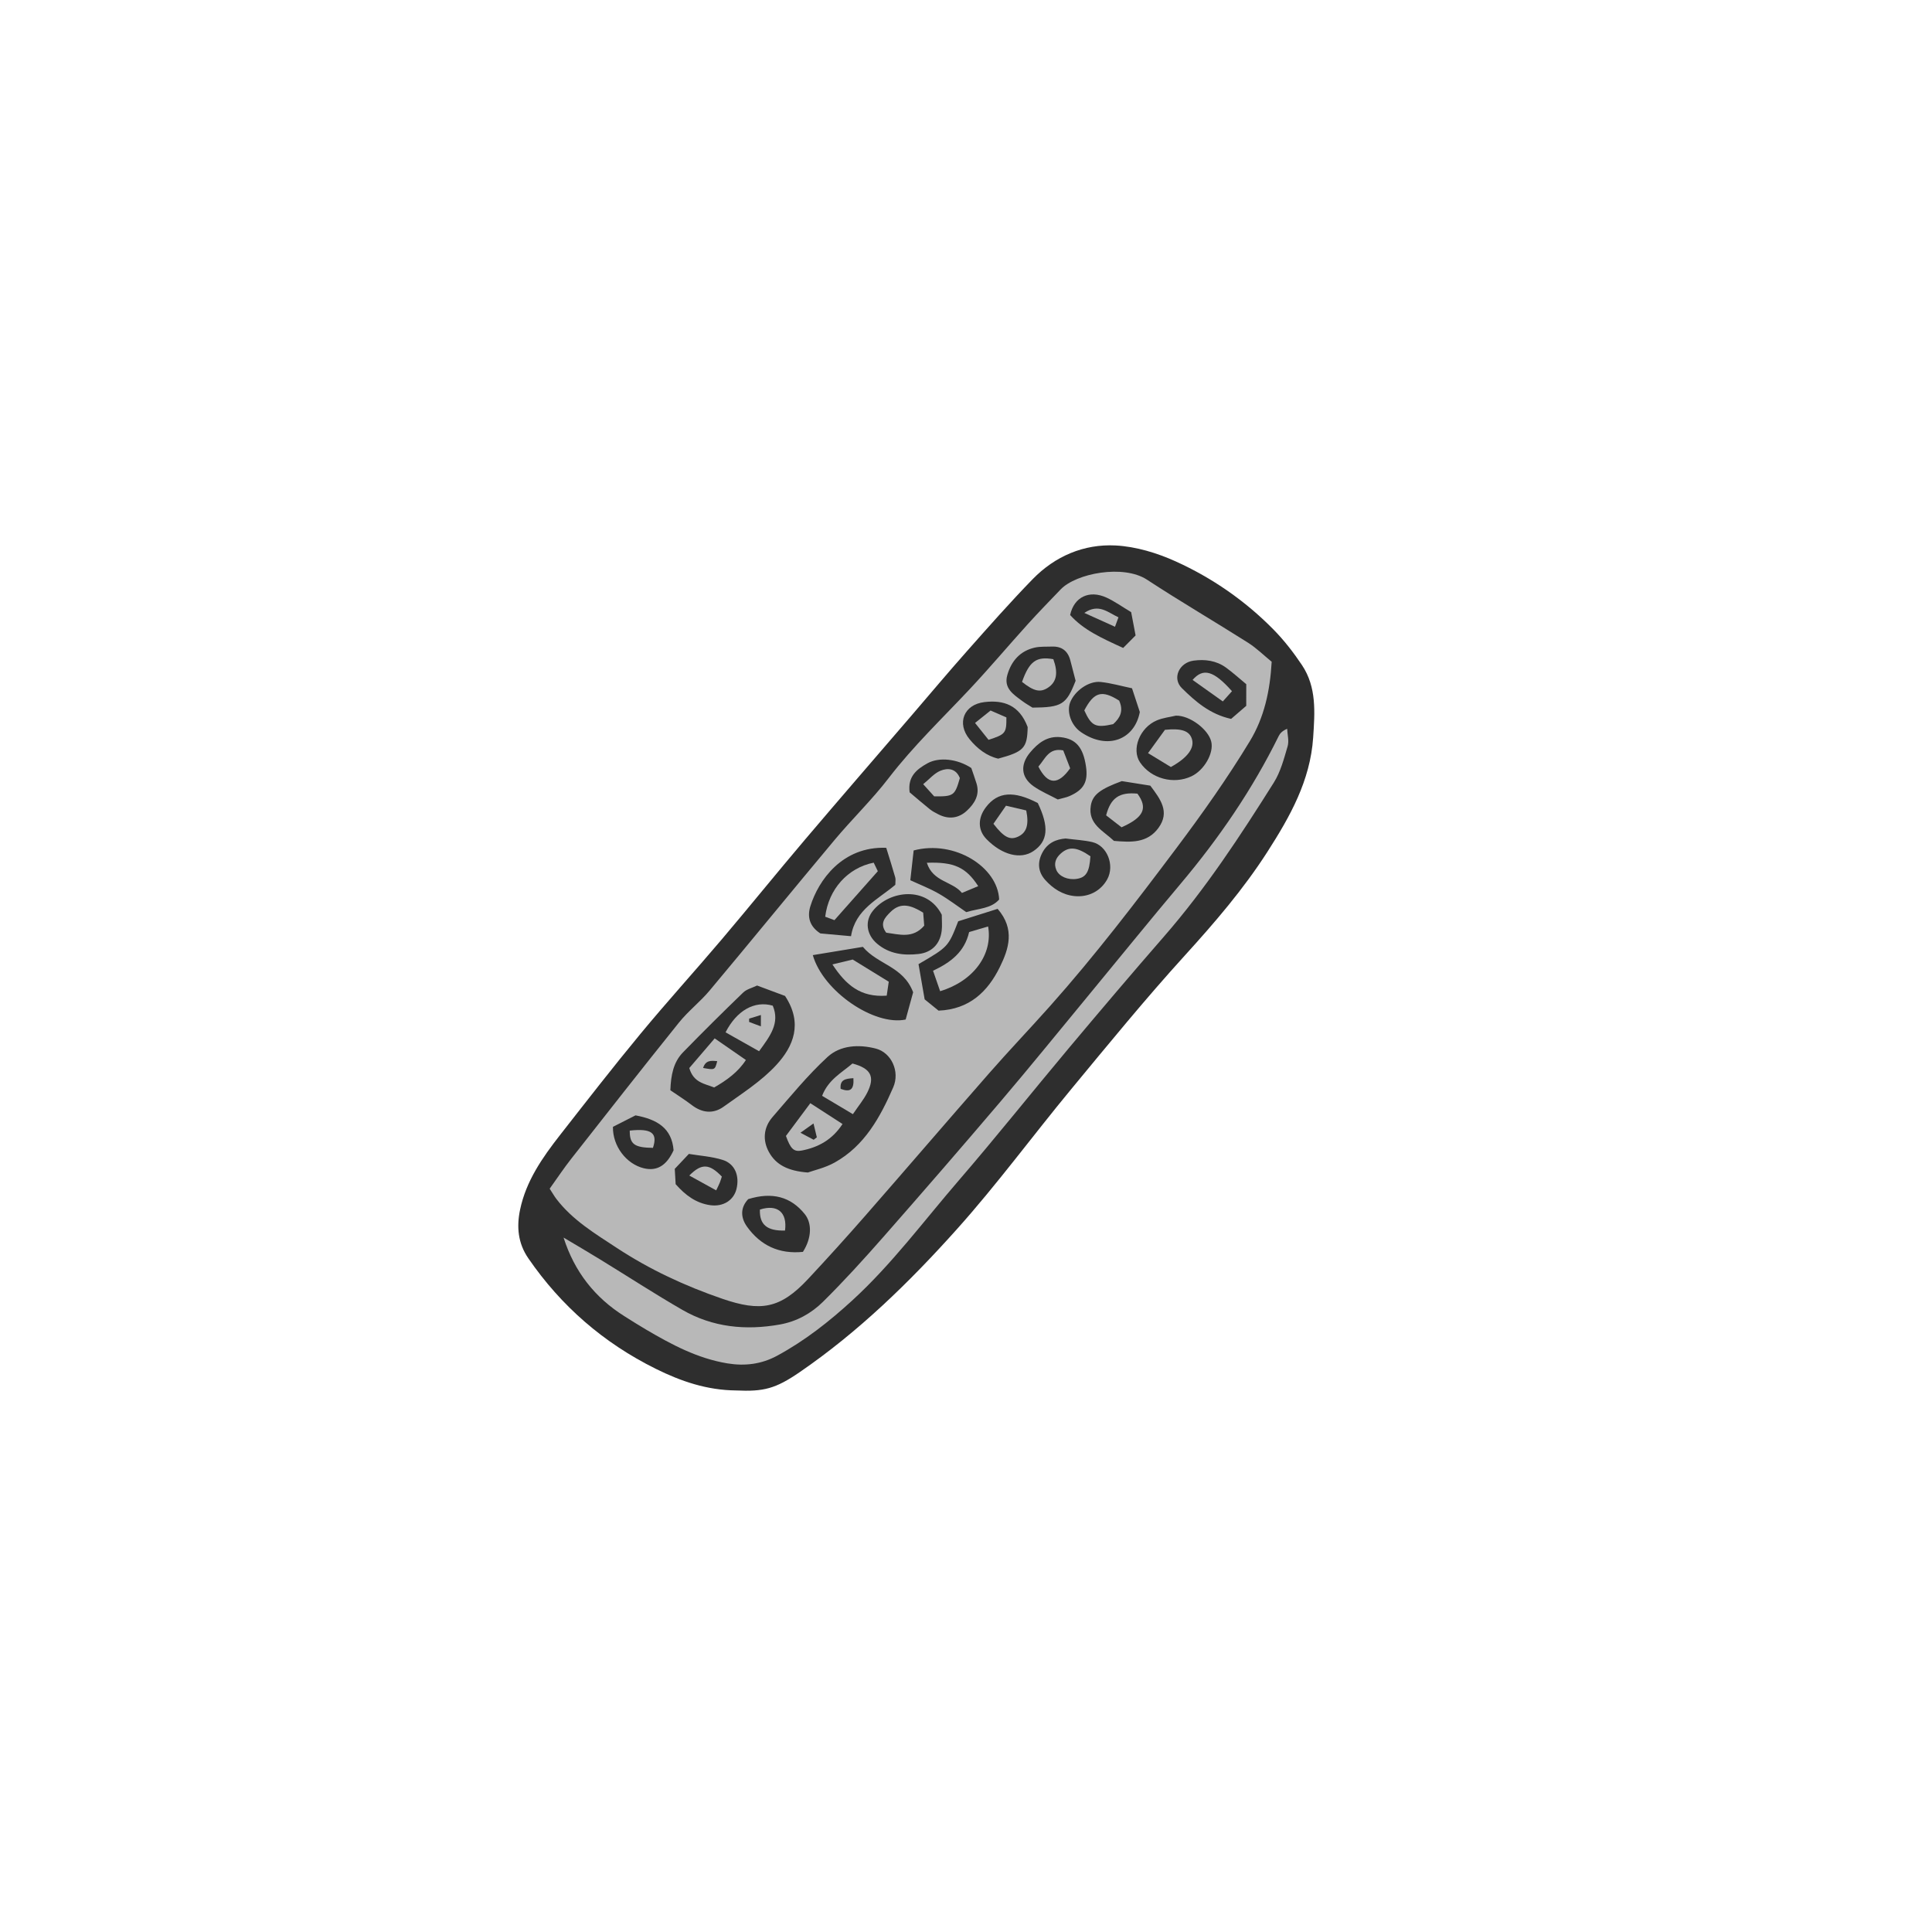 <svg version="1.1" id="svg" xmlns="http://www.w3.org/2000/svg" xmlns:xlink="http://www.w3.org/1999/xlink" x="0px" y="0px"
	 width="200.001px" height="200px" viewBox="0 0 200.001 200" enable-background="new 0 0 200.001 200" xml:space="preserve">
<path class="stroke" fill="#2e2e2e"  d="M134.782,68.854c-0.876-1.311-1.86-2.579-2.966-3.701c-2.918-2.963-6.323-5.321-10.092-7.03
	c-1.943-0.881-4.133-1.547-6.244-1.656c-3.28-0.167-6.261,1.106-8.586,3.495c-2.336,2.402-4.555,4.92-6.779,7.429
	c-1.953,2.201-3.844,4.458-5.763,6.69c-3.681,4.284-7.383,8.551-11.037,12.858c-2.893,3.409-5.702,6.888-8.593,10.299
	c-2.777,3.277-5.67,6.458-8.406,9.768c-2.851,3.445-5.593,6.98-8.349,10.503c-1.819,2.328-3.508,4.747-4.128,7.717
	c-0.373,1.779-0.221,3.473,0.854,5.035c3.406,4.957,7.788,8.757,13.184,11.434c2.622,1.301,5.309,2.218,8.329,2.245
	c2.848,0.134,4.073-0.179,6.555-1.879c6.111-4.186,11.39-9.335,16.297-14.814c4.155-4.638,7.853-9.683,11.825-14.487
	c3.861-4.667,7.695-9.366,11.767-13.845c3.097-3.406,6.075-6.871,8.56-10.746c2.332-3.634,4.429-7.353,4.729-11.82
	C136.111,73.744,136.313,71.146,134.782,68.854z"/>
<path fill-rule="evenodd" clip-rule="evenodd" fill="#b8b8b8" class="fill" d="M56.902,123.054c0.783-1.092,1.464-2.12,2.223-3.086
	c3.705-4.719,7.405-9.442,11.165-14.117c0.952-1.184,2.188-2.137,3.165-3.304c4.342-5.187,8.617-10.43,12.959-15.617
	c1.812-2.164,3.858-4.14,5.573-6.373c2.554-3.326,5.571-6.201,8.422-9.243c2.05-2.188,3.983-4.484,5.994-6.708
	c1.104-1.221,2.254-2.4,3.393-3.588c1.607-1.677,6.503-2.607,8.938-1.012c3.437,2.252,6.99,4.326,10.463,6.527
	c0.875,0.555,1.627,1.303,2.447,1.971c-0.17,3.019-0.771,5.766-2.257,8.217c-2.316,3.823-4.896,7.467-7.584,11.049
	c-4.208,5.604-8.455,11.164-13.117,16.396c-2.073,2.327-4.227,4.582-6.28,6.925c-4.303,4.909-8.55,9.866-12.848,14.779
	c-1.937,2.213-3.909,4.395-5.916,6.543c-2.877,3.077-4.904,3.395-8.863,2.037c-3.866-1.327-7.52-3.024-10.925-5.264
	c-2.252-1.481-4.584-2.877-6.26-5.074C57.385,123.837,57.213,123.533,56.902,123.054z M83.629,121.379
	c0.63-0.228,1.789-0.482,2.781-1.037c3.092-1.726,4.711-4.688,6.057-7.78c0.717-1.647-0.199-3.598-1.799-4.012
	c-1.76-0.456-3.674-0.354-5.004,0.869c-2.059,1.898-3.85,4.095-5.692,6.218c-0.935,1.078-1.045,2.406-0.367,3.631
	C80.331,120.584,81.581,121.223,83.629,121.379z M69.396,112.863c0.719,0.493,1.502,0.987,2.236,1.546
	c1.07,0.815,2.219,0.917,3.273,0.158c1.89-1.36,3.916-2.638,5.47-4.331c1.757-1.915,2.768-4.291,0.892-7.137
	c-0.799-0.297-1.831-0.682-2.893-1.078c-0.513,0.249-1.077,0.377-1.434,0.721c-2.11,2.036-4.195,4.1-6.24,6.202
	C69.711,109.962,69.454,111.289,69.396,112.863z M95.085,99.808c0.215,1.231,0.423,2.425,0.635,3.645
	c0.521,0.421,1.01,0.82,1.439,1.168c3.198-0.132,5.089-1.966,6.337-4.495c0.938-1.899,1.6-3.942-0.222-6.042
	c-1.39,0.438-2.81,0.887-4.08,1.287C98.163,98.015,98.163,98.015,95.085,99.808z M91.743,87.765
	c-4.561-0.173-7.023,3.385-7.852,6.042c-0.339,1.085-0.102,2.091,1.032,2.821c0.955,0.086,1.99,0.18,3.176,0.287
	c0.438-2.785,2.808-3.807,4.585-5.32c0-0.307,0.052-0.553-0.009-0.767C92.39,89.823,92.07,88.828,91.743,87.765z M84.142,98.875
	c1.065,3.747,6.365,7.351,9.612,6.668c0.281-1.021,0.584-2.128,0.775-2.822c-1.03-2.707-3.643-2.839-5.205-4.701
	C87.697,98.288,85.995,98.569,84.142,98.875z M94.236,91.121c0.955,0.443,1.988,0.841,2.937,1.384
	c1.002,0.574,1.926,1.286,2.854,1.919c1.269-0.39,2.553-0.344,3.405-1.305c-0.138-3.371-4.631-6.203-8.851-5.08
	C94.482,88.929,94.379,89.848,94.236,91.121z M97.492,94.695c-1.527-3.004-5.391-2.539-7.112-0.432
	c-0.887,1.084-0.688,2.495,0.413,3.425c1.254,1.062,2.739,1.246,4.295,1.069c1.357-0.153,2.222-1.021,2.393-2.387
	C97.547,95.854,97.492,95.323,97.492,94.695z M121.725,74.085c-0.599,0.143-1.318,0.218-1.957,0.484
	c-1.785,0.744-2.663,3.006-1.751,4.352c1.144,1.688,3.47,2.316,5.324,1.44c1.313-0.621,2.327-2.388,2.051-3.575
	C125.094,75.507,123.16,74.046,121.725,74.085z M116.128,80.861c-2.253,0.829-3.026,1.421-3.208,2.542
	c-0.309,1.914,1.29,2.588,2.395,3.645c1.712,0.143,3.443,0.273,4.619-1.356c1.194-1.653,0.197-2.961-0.854-4.362
	C118.119,81.178,117.09,81.014,116.128,80.861z M111.348,70.474c-0.192-0.74-0.369-1.421-0.545-2.102
	c-0.257-0.993-0.894-1.481-1.924-1.438c-0.586,0.025-1.191-0.023-1.756,0.105c-1.516,0.343-2.42,1.374-2.842,2.827
	c-0.401,1.385,0.624,2.016,1.519,2.687c0.37,0.279,0.779,0.506,1.083,0.701C109.924,73.229,110.389,72.941,111.348,70.474z
	 M110.311,86.802c-0.948,0.074-1.873,0.426-2.429,1.508c-0.528,1.029-0.386,1.998,0.324,2.786c0.786,0.874,1.776,1.537,3.015,1.665
	c1.438,0.149,2.726-0.51,3.4-1.734c0.795-1.444-0.002-3.498-1.553-3.855C112.221,86.975,111.338,86.934,110.311,86.802z
	 M83.118,129.595c0.92-1.443,0.95-2.965,0.192-3.911c-1.444-1.799-3.371-2.319-5.854-1.55c-0.836,0.889-0.79,1.923-0.122,2.853
	C78.733,128.935,80.652,129.84,83.118,129.595z M117.994,73.707c-0.222-0.674-0.49-1.491-0.808-2.457
	c-1.112-0.231-2.169-0.539-3.245-0.652c-1.233-0.131-2.689,0.921-3.156,2.111c-0.374,0.956,0.074,2.364,1.113,3.077
	C114.673,77.689,117.458,76.554,117.994,73.707z M107.431,83.129c-2.491-1.296-4.132-1.17-5.352,0.411
	c-0.882,1.142-0.863,2.402,0.047,3.33c1.608,1.642,3.521,2.132,4.845,1.242C108.486,87.092,108.624,85.606,107.431,83.129z
	 M94.166,82.021c0.658,0.553,1.361,1.167,2.09,1.75c0.271,0.217,0.592,0.382,0.904,0.54c1.064,0.535,2.086,0.401,2.936-0.392
	c0.796-0.741,1.358-1.642,0.991-2.822c-0.173-0.556-0.372-1.104-0.537-1.592c-1.431-0.948-3.328-1.159-4.539-0.488
	C94.894,79.636,93.945,80.399,94.166,82.021z M109.503,82.761c0.525-0.148,0.882-0.207,1.2-0.347
	c1.495-0.651,1.951-1.481,1.718-3.071c-0.287-1.963-1.034-2.862-2.624-3.031c-1.371-0.145-2.336,0.592-3.164,1.589
	c-1.037,1.247-0.952,2.566,0.364,3.493C107.76,81.931,108.64,82.298,109.503,82.761z M106.384,75.264
	c-0.863-2.297-2.512-2.82-4.481-2.583c-2.13,0.256-2.899,2.195-1.524,3.857c0.783,0.949,1.757,1.721,2.956,1.997
	C106.001,77.81,106.34,77.43,106.384,75.264z M129.013,70.827c-0.747-0.616-1.395-1.208-2.1-1.719
	c-0.998-0.724-2.169-0.88-3.352-0.719c-1.512,0.206-2.237,1.838-1.218,2.843c1.407,1.388,2.91,2.706,5.102,3.188
	c0.518-0.447,1.078-0.93,1.567-1.351C129.013,72.278,129.013,71.64,129.013,70.827z M69.944,122.587
	c1.013,1.148,2.119,1.969,3.585,2.174c1.332,0.186,2.424-0.504,2.712-1.677c0.334-1.365-0.159-2.611-1.43-3.01
	c-1.141-0.357-2.37-0.432-3.499-0.621c-0.599,0.635-1.031,1.094-1.461,1.549C69.887,121.606,69.917,122.123,69.944,122.587z
	 M69.73,119.075c-0.184-2.279-1.683-3.192-3.941-3.612c-0.694,0.353-1.561,0.793-2.338,1.188c-0.031,2.017,1.399,3.845,3.178,4.283
	C68.001,121.271,69.004,120.671,69.73,119.075z M116.271,67.075c0.455-0.459,0.895-0.901,1.286-1.295
	c-0.191-1.001-0.33-1.734-0.459-2.411c-0.924-0.552-1.695-1.108-2.541-1.5c-1.782-0.824-3.369-0.083-3.776,1.796
	C112.142,65.191,114,66.038,116.271,67.075z"/>
<path fill-rule="evenodd" clip-rule="evenodd" fill="#b8b8b8" class="fill" d="M58.34,128.114c1.249,0.745,2.504,1.477,3.742,2.236
	c2.857,1.75,5.666,3.583,8.568,5.254c3.134,1.804,6.539,2.139,10.075,1.51c1.75-0.311,3.259-1.154,4.468-2.349
	c2.17-2.145,4.228-4.412,6.244-6.706c4.076-4.641,8.126-9.31,12.128-14.016c3.05-3.583,6.012-7.24,9.007-10.869
	c3.221-3.901,6.403-7.836,9.662-11.706c3.964-4.704,7.409-9.739,10.133-15.261c0.142-0.289,0.362-0.539,0.88-0.764
	c0.026,0.606,0.211,1.258,0.05,1.809c-0.379,1.288-0.729,2.646-1.432,3.762c-3.479,5.532-7.061,10.995-11.374,15.941
	c-3.324,3.814-6.598,7.675-9.849,11.552c-3.82,4.555-7.521,9.21-11.404,13.709c-3.61,4.184-6.909,8.649-11.009,12.404
	c-2.394,2.194-4.934,4.188-7.796,5.734c-1.604,0.866-3.317,1.082-5.133,0.783c-3.09-0.509-5.774-1.946-8.418-3.499
	c-0.761-0.447-1.506-0.92-2.252-1.39C61.6,134.339,59.479,131.68,58.34,128.114z"/>
<path fill-rule="evenodd" clip-rule="evenodd" fill="#b8b8b8" class="fill" d="M81.36,117.593c0.778-1.046,1.604-2.157,2.524-3.39
	c1.143,0.738,2.185,1.413,3.333,2.155c-1.067,1.637-2.51,2.407-4.197,2.742C82.166,119.27,81.84,118.921,81.36,117.593z
	 M84.23,117.988c0.11-0.083,0.221-0.167,0.33-0.25c-0.099-0.409-0.197-0.818-0.347-1.438c-0.528,0.376-0.812,0.578-1.351,0.962
	C83.473,117.584,83.852,117.786,84.23,117.988z"/>
<path fill-rule="evenodd" clip-rule="evenodd" fill="#b8b8b8" class="fill" d="M88.293,115.339c-1.176-0.7-2.158-1.284-3.189-1.899
	c0.656-1.694,2.043-2.399,3.143-3.346c1.909,0.509,2.363,1.368,1.53,3.015C89.415,113.827,88.885,114.461,88.293,115.339z
	 M88.346,111.614c-0.861,0.051-1.413,0.161-1.323,1.104C87.992,113.081,88.424,112.844,88.346,111.614z"/>
<path fill-rule="evenodd" clip-rule="evenodd" fill="#b8b8b8" class="fill" d="M73.984,107.494c1.193,0.827,2.148,1.487,3.23,2.237
	c-0.775,1.21-1.946,2.082-3.287,2.845c-0.996-0.404-2.127-0.484-2.572-2.012C72.161,109.624,73.053,108.582,73.984,107.494z
	 M74.247,109.852c-0.646-0.066-1.202-0.108-1.462,0.703C74.008,110.774,74.008,110.774,74.247,109.852z"/>
<path fill-rule="evenodd" clip-rule="evenodd" fill="#b8b8b8" class="fill" d="M78.578,108.823c-1.268-0.715-2.37-1.337-3.467-1.956
	c1.15-2.256,2.995-3.308,4.885-2.76C80.756,105.91,79.731,107.246,78.578,108.823z M78.767,106.251c0-0.472,0-0.722,0-1.178
	c-0.492,0.152-0.854,0.264-1.217,0.376c0,0.114-0.001,0.227-0.003,0.341C77.908,105.926,78.27,106.063,78.767,106.251z"/>
<path fill-rule="evenodd" clip-rule="evenodd" fill="#b8b8b8" class="fill" d="M100.324,96.487c0.748-0.221,1.352-0.399,1.966-0.581
	c0.507,2.905-1.525,5.667-4.967,6.703c-0.235-0.679-0.474-1.366-0.734-2.117C98.398,99.633,99.842,98.574,100.324,96.487z"/>
<path fill-rule="evenodd" clip-rule="evenodd" fill="#b8b8b8" class="fill" d="M86.381,95.254c-0.277-0.103-0.63-0.233-0.956-0.354
	c0.35-2.848,2.326-5.059,5.021-5.597c0.173,0.36,0.361,0.751,0.426,0.884C89.334,91.921,87.951,93.482,86.381,95.254z"/>
<path fill-rule="evenodd" clip-rule="evenodd" fill="#b8b8b8" class="fill" d="M91.793,103.071c-2.73,0.198-4.231-1.122-5.621-3.234
	c0.859-0.208,1.541-0.372,2.098-0.506c1.309,0.804,2.451,1.507,3.734,2.296C91.94,102.062,91.87,102.542,91.793,103.071z"/>
<path fill-rule="evenodd" clip-rule="evenodd" fill="#b8b8b8" class="fill" d="M95.949,89.315c2.812-0.11,4.059,0.475,5.316,2.419
	c-0.539,0.224-1.048,0.437-1.684,0.702C98.596,91.223,96.574,91.308,95.949,89.315z"/>
<path fill-rule="evenodd" clip-rule="evenodd" fill="#b8b8b8" class="fill" d="M95.568,94.478c0.037,0.467,0.072,0.917,0.107,1.345
	c-1.182,1.377-2.578,0.905-3.933,0.729c-0.708-0.941-0.158-1.549,0.446-2.148C93.24,93.364,94.304,93.698,95.568,94.478z"/>
<path fill-rule="evenodd" clip-rule="evenodd" fill="#b8b8b8" class="fill" d="M121.209,79.401c-0.699-0.426-1.409-0.858-2.363-1.438
	c0.731-1.007,1.289-1.777,1.749-2.412c1.733-0.177,2.512,0.113,2.782,0.918C123.688,77.398,122.995,78.414,121.209,79.401z"/>
<path fill-rule="evenodd" clip-rule="evenodd" fill="#b8b8b8" class="fill" d="M116.102,85.641c-0.534-0.414-1.098-0.852-1.596-1.237
	c0.48-1.837,1.396-2.421,3.241-2.246C118.826,83.634,118.44,84.609,116.102,85.641z"/>
<path fill-rule="evenodd" clip-rule="evenodd" fill="#b8b8b8" class="fill" d="M105.801,70.591c0.758-2.147,1.49-2.662,3.24-2.352
	c0.514,1.411,0.345,2.344-0.531,2.934C107.711,71.712,107.044,71.581,105.801,70.591z"/>
<path fill-rule="evenodd" clip-rule="evenodd" fill="#b8b8b8" class="fill" d="M112.881,88.642c-0.101,1.634-0.45,2.19-1.413,2.338
	c-0.913,0.14-1.825-0.241-2.113-0.913c-0.295-0.687-0.062-1.252,0.47-1.723C110.66,87.605,111.486,87.672,112.881,88.642z"/>
<path fill-rule="evenodd" clip-rule="evenodd" fill="#b8b8b8" class="fill" d="M78.666,125.215c1.811-0.583,2.851,0.287,2.599,2.17
	C79.408,127.443,78.607,126.775,78.666,125.215z"/>
<path fill-rule="evenodd" clip-rule="evenodd" fill="#b8b8b8" class="fill" d="M115.855,72.528c0.486,1.08,0.084,1.804-0.619,2.436
	c-1.825,0.409-2.246,0.207-2.989-1.424C113.252,71.632,114.059,71.395,115.855,72.528z"/>
<path fill-rule="evenodd" clip-rule="evenodd" fill="#b8b8b8" class="fill" d="M102.84,85.279c0.435-0.625,0.821-1.184,1.3-1.872
	c0.772,0.18,1.476,0.346,2.096,0.491c0.308,1.506,0.024,2.308-0.844,2.712C104.562,86.996,103.936,86.698,102.84,85.279z"/>
<path fill-rule="evenodd" clip-rule="evenodd" fill="#b8b8b8" class="fill" d="M99.365,80.549c-0.518,1.815-0.646,1.912-2.656,1.891
	c-0.275-0.305-0.617-0.681-1.142-1.261c0.642-0.521,1.139-1.121,1.772-1.386C98.124,79.467,98.973,79.55,99.365,80.549z"/>
<path fill-rule="evenodd" clip-rule="evenodd" fill="#b8b8b8" class="fill" d="M107.494,79.357c0.715-0.811,1.067-1.972,2.572-1.677
	c0.242,0.624,0.488,1.259,0.717,1.852C109.533,81.295,108.465,81.264,107.494,79.357z"/>
<path fill-rule="evenodd" clip-rule="evenodd" fill="#b8b8b8" class="fill" d="M102.333,76.586c-0.393-0.491-0.835-1.044-1.396-1.747
	c0.642-0.514,1.11-0.889,1.606-1.287c0.644,0.281,1.165,0.509,1.639,0.715C104.193,75.891,104.095,76.019,102.333,76.586z"/>
<path fill-rule="evenodd" clip-rule="evenodd" fill="#b8b8b8" class="fill" d="M127.534,71.553c-0.312,0.348-0.56,0.624-0.948,1.059
	c-1.085-0.772-2.102-1.496-3.129-2.226C124.556,69.116,125.64,69.419,127.534,71.553z"/>
<path fill-rule="evenodd" clip-rule="evenodd" fill="#b8b8b8" class="fill" d="M71.356,121.692c1.283-1.292,2.081-1.227,3.369,0.107
	c-0.06,0.178-0.118,0.396-0.202,0.604c-0.089,0.223-0.201,0.438-0.384,0.824C73.054,122.628,72.239,122.179,71.356,121.692z"/>
<path fill-rule="evenodd" clip-rule="evenodd" fill="#b8b8b8" class="fill" d="M65.191,117.039c2.278-0.248,2.911,0.259,2.402,1.788
	C65.669,118.8,65.182,118.454,65.191,117.039z"/>
<path fill-rule="evenodd" clip-rule="evenodd" fill="#b8b8b8" class="fill" d="M115.784,63.905c-0.137,0.371-0.212,0.577-0.36,0.977
	c-1.023-0.462-1.978-0.893-3.176-1.434C113.748,62.444,114.631,63.371,115.784,63.905z"/>
</svg>
